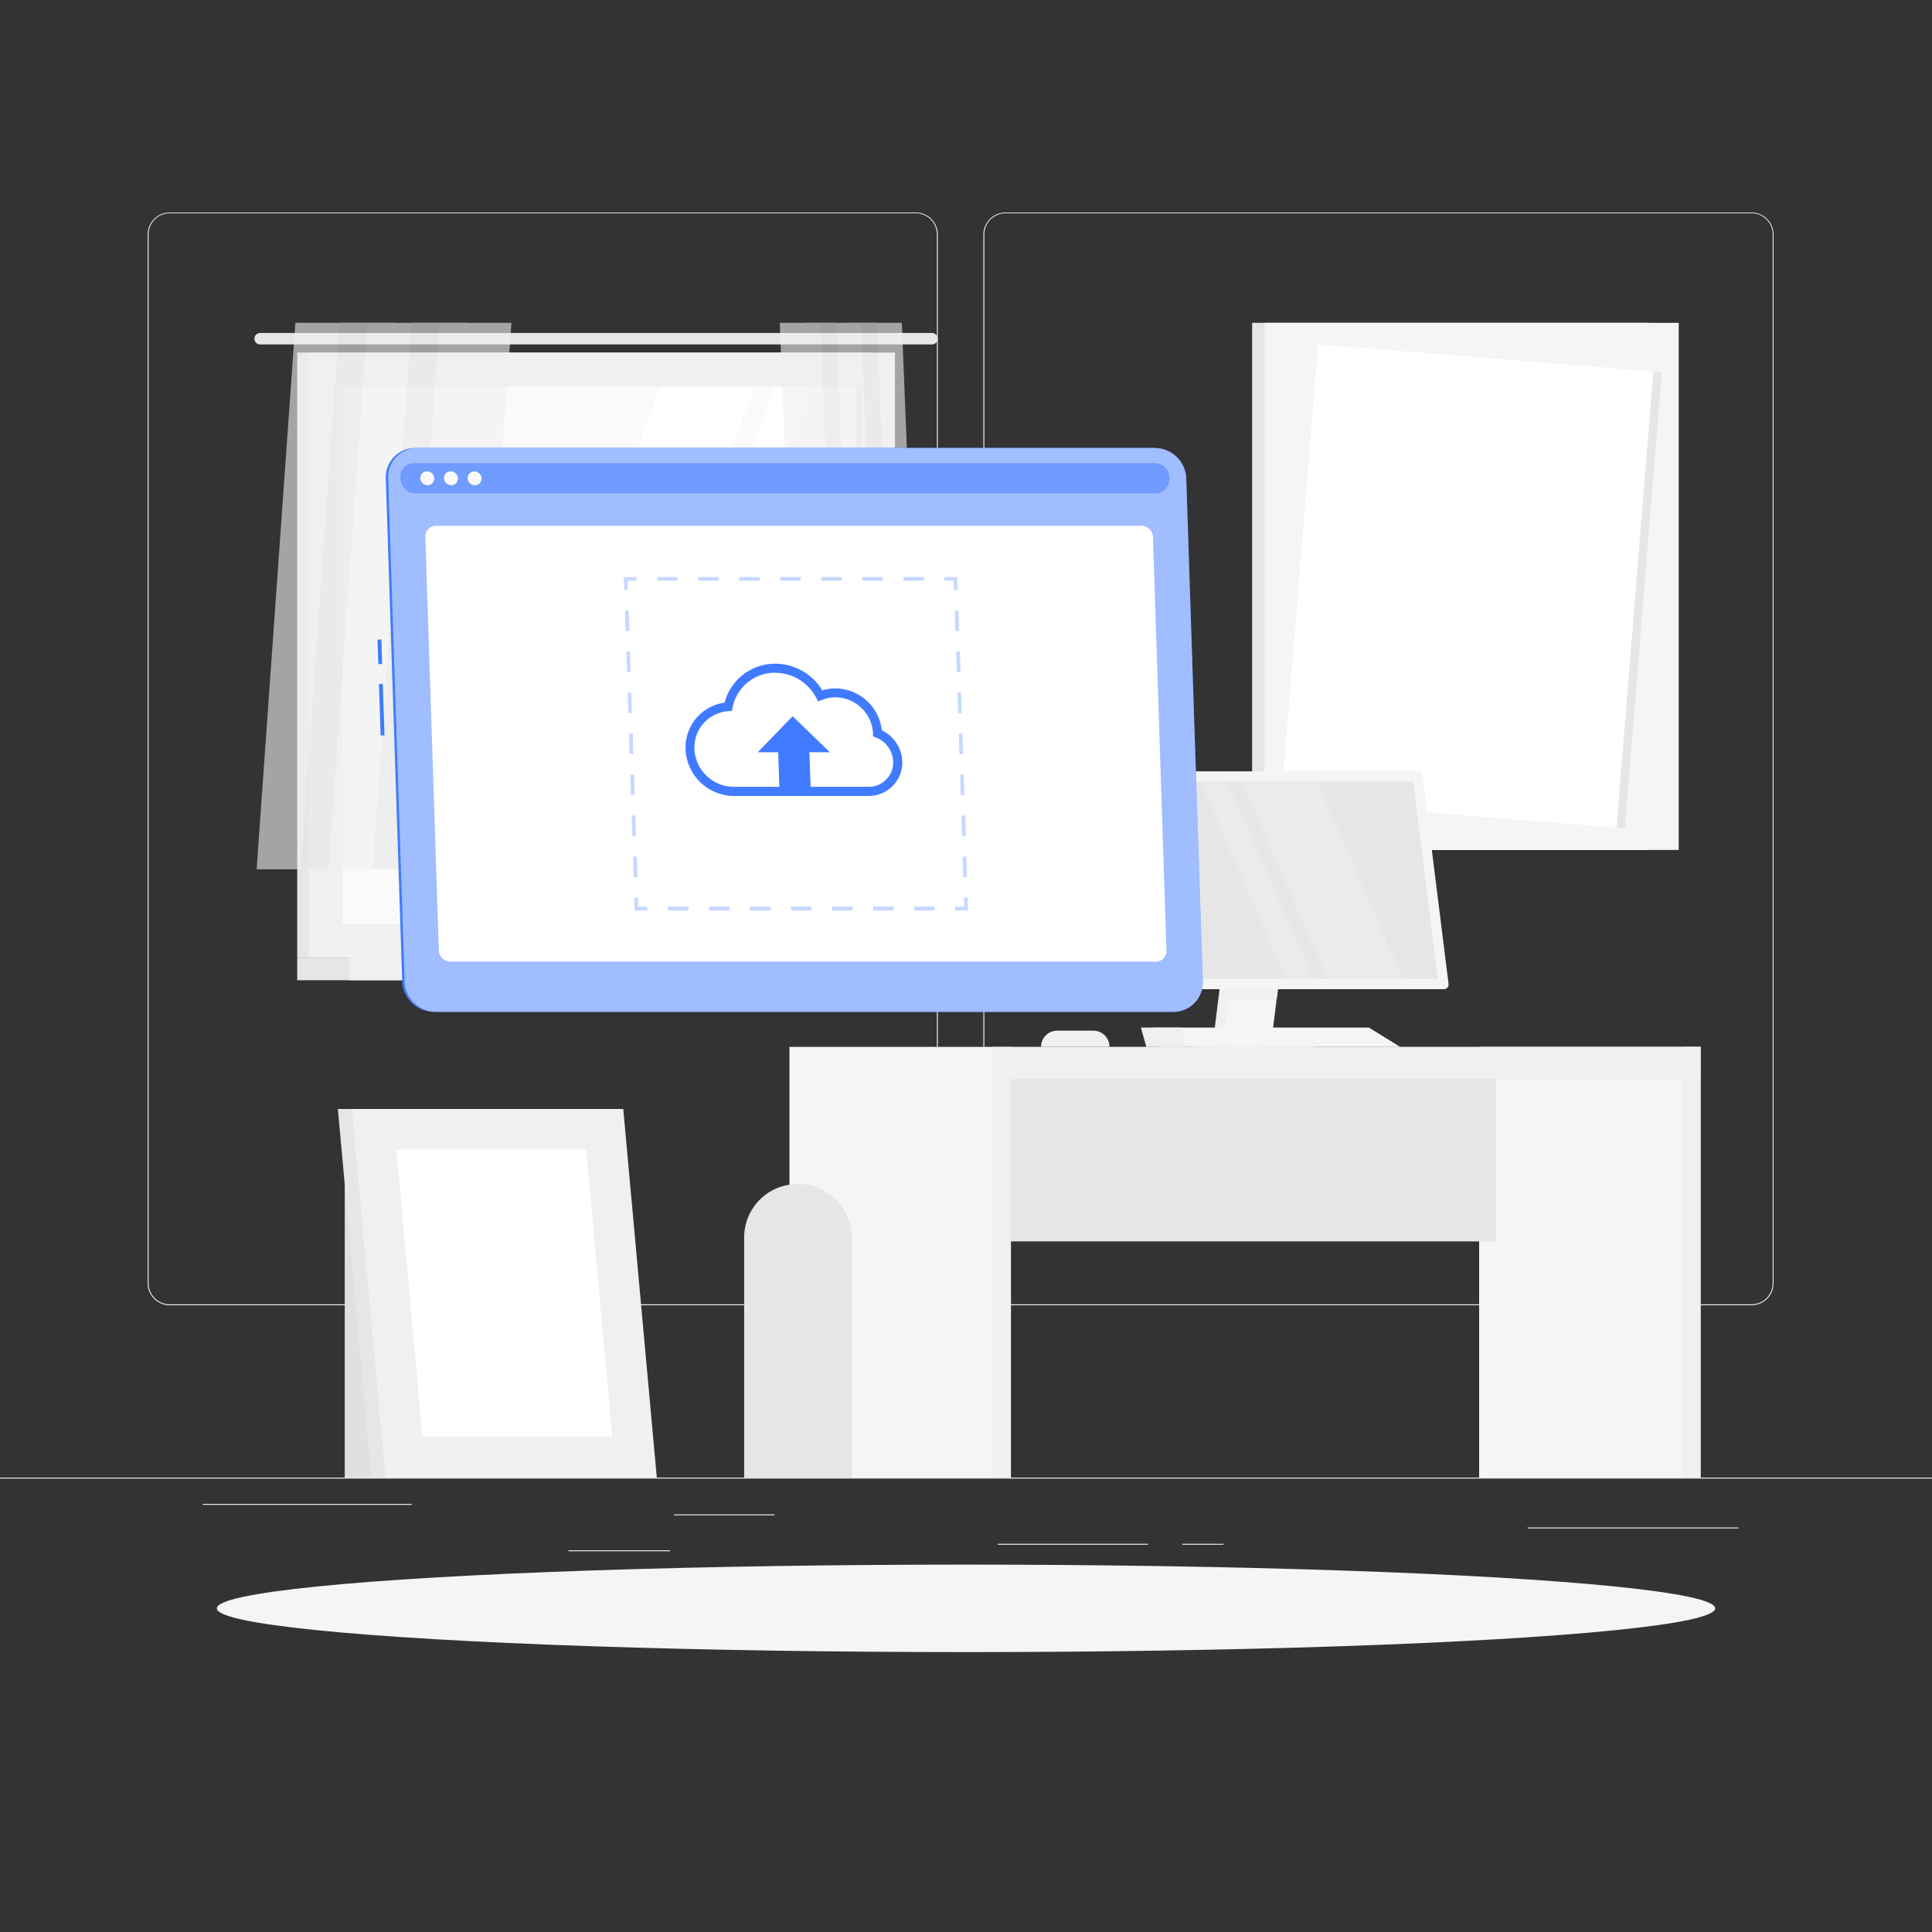 <svg xmlns="http://www.w3.org/2000/svg" viewBox="0 0 500 500"><rect x="0" y="0" width="500" height="500" fill="#333333" stroke="none"/><g id="freepik--background-complete--inject-13"><rect y="382.4" width="500" height="0.25" style="fill:#ebebeb"></rect><path d="M237,337.8H43.91a5.71,5.71,0,0,1-5.7-5.71V60.66A5.71,5.71,0,0,1,43.91,55H237a5.71,5.71,0,0,1,5.71,5.71V332.09A5.71,5.71,0,0,1,237,337.8ZM43.91,55.2a5.46,5.46,0,0,0-5.45,5.46V332.09a5.46,5.46,0,0,0,5.45,5.46H237a5.47,5.47,0,0,0,5.46-5.46V60.66A5.47,5.47,0,0,0,237,55.2Z" style="fill:#ebebeb"></path><path d="M453.31,337.8H260.21a5.72,5.72,0,0,1-5.71-5.71V60.66A5.72,5.72,0,0,1,260.21,55h193.1A5.71,5.71,0,0,1,459,60.66V332.09A5.71,5.71,0,0,1,453.31,337.8ZM260.21,55.2a5.47,5.47,0,0,0-5.46,5.46V332.09a5.47,5.47,0,0,0,5.46,5.46h193.1a5.47,5.47,0,0,0,5.46-5.46V60.66a5.47,5.47,0,0,0-5.46-5.46Z" style="fill:#ebebeb"></path><rect x="174.44" y="391.92" width="26" height="0.25" style="fill:#ebebeb"></rect><rect x="52.46" y="389.21" width="54.1" height="0.25" style="fill:#ebebeb"></rect><rect x="147.12" y="401.21" width="26.32" height="0.25" style="fill:#ebebeb"></rect><rect x="258.23" y="399.53" width="38.83" height="0.25" style="fill:#ebebeb"></rect><rect x="305.96" y="399.53" width="10.69" height="0.25" style="fill:#ebebeb"></rect><rect x="395.35" y="395.31" width="54.56" height="0.25" style="fill:#ebebeb"></rect><rect x="76.92" y="91.25" width="148.38" height="156.58" style="fill:#e6e6e6"></rect><path d="M241.21,86.18H67.32a1.48,1.48,0,0,0-1.48,1.48h0a1.47,1.47,0,0,0,1.48,1.47H241.21a1.47,1.47,0,0,0,1.47-1.47h0A1.47,1.47,0,0,0,241.21,86.18Z" style="fill:#e6e6e6"></path><rect x="79.87" y="91.25" width="151.74" height="156.58" style="fill:#f0f0f0"></rect><rect x="76.92" y="247.83" width="148.38" height="5.85" style="fill:#e6e6e6"></rect><rect x="90.35" y="247.83" width="151.74" height="5.85" style="fill:#f0f0f0"></rect><rect x="86.26" y="102.49" width="138.95" height="134.11" transform="translate(325.28 13.81) rotate(90)" style="fill:#fafafa"></rect><polygon points="119.12 239.02 170.86 100.06 195.28 100.06 143.55 239.02 119.12 239.02" style="fill:#fff"></polygon><polygon points="148.79 239.02 200.53 100.06 210.05 100.06 158.31 239.02 148.79 239.02" style="fill:#fff"></polygon><rect x="152.75" y="168.98" width="138.95" height="1.12" transform="translate(391.77 -52.69) rotate(90)" style="fill:#e6e6e6"></rect><g style="opacity:0.6"><polygon points="85.04 224.98 66.41 224.98 76.45 83.55 95.08 83.55 85.04 224.98" style="fill:#f0f0f0"></polygon><polygon points="92.3 224.98 77.78 224.98 87.82 83.55 102.34 83.55 92.3 224.98" style="fill:#e6e6e6"></polygon><polygon points="103.67 224.98 85.04 224.98 95.08 83.55 113.71 83.55 103.67 224.98" style="fill:#f0f0f0"></polygon><polygon points="110.93 224.98 96.41 224.98 106.46 83.55 120.97 83.55 110.93 224.98" style="fill:#e6e6e6"></polygon><polygon points="122.3 224.98 103.67 224.98 113.71 83.55 132.35 83.55 122.3 224.98" style="fill:#f0f0f0"></polygon></g><g style="opacity:0.6"><polygon points="228.53 224.98 239.06 224.98 233.39 83.55 222.86 83.55 228.53 224.98" style="fill:#f0f0f0"></polygon><polygon points="224.43 224.98 232.63 224.98 226.96 83.55 218.75 83.55 224.43 224.98" style="fill:#e6e6e6"></polygon><polygon points="218 224.98 228.53 224.98 222.86 83.55 212.33 83.55 218 224.98" style="fill:#f0f0f0"></polygon><polygon points="213.9 224.98 222.1 224.98 216.43 83.55 208.22 83.55 213.9 224.98" style="fill:#e6e6e6"></polygon><polygon points="207.47 224.98 218 224.98 212.33 83.55 201.8 83.55 207.47 224.98" style="fill:#f0f0f0"></polygon></g><rect x="324.05" y="83.55" width="102.61" height="136.42" style="fill:#e6e6e6"></rect><rect x="327.25" y="83.55" width="107.2" height="136.42" style="fill:#f5f5f5"></rect><rect x="321.62" y="107.14" width="118.46" height="89.24" transform="translate(198.9 519.14) rotate(-85.38)" style="fill:#fff"></rect><rect x="365" y="154.17" width="118.46" height="2.2" transform="translate(235.28 565.6) rotate(-85.38)" style="fill:#e6e6e6"></rect><rect x="382.8" y="270.93" width="57.31" height="111.47" style="fill:#f5f5f5"></rect><rect x="435.38" y="270.93" width="4.73" height="111.47" style="fill:#f0f0f0"></rect><rect x="255.25" y="274.11" width="131.96" height="47.17" transform="translate(642.47 595.38) rotate(180)" style="fill:#e6e6e6"></rect><rect x="261.62" y="270.93" width="178.49" height="8.36" transform="translate(701.72 550.21) rotate(180)" style="fill:#f0f0f0"></rect><rect x="204.31" y="270.93" width="57.31" height="111.47" style="fill:#f5f5f5"></rect><path d="M206.38,306.44h.26a13.79,13.79,0,0,1,13.79,13.79V382.4a0,0,0,0,1,0,0H192.59a0,0,0,0,1,0,0V320.23A13.79,13.79,0,0,1,206.38,306.44Z" style="fill:#e6e6e6"></path><rect x="256.89" y="270.93" width="4.73" height="111.47" style="fill:#f0f0f0"></rect><polygon points="326.12 270.93 313.76 270.93 316.76 246.86 329.13 246.86 326.12 270.93" style="fill:#f0f0f0"></polygon><polygon points="328.86 270.93 316.49 270.93 319.5 246.86 331.86 246.86 328.86 270.93" style="fill:#f5f5f5"></polygon><polygon points="330.36 258.89 318 258.89 319.5 246.86 331.86 246.86 330.36 258.89" style="fill:#f0f0f0"></polygon><path d="M284.93,256h87.46a1.21,1.21,0,0,0,1.2-1.36l-6.74-53.92a1.21,1.21,0,0,0-1.2-1.06H278.19A1.22,1.22,0,0,0,277,201L283.72,255A1.22,1.22,0,0,0,284.93,256Z" style="fill:#f0f0f0"></path><path d="M286.23,256h87.46a1.21,1.21,0,0,0,1.2-1.36l-6.74-53.92a1.21,1.21,0,0,0-1.2-1.06H279.49a1.22,1.22,0,0,0-1.21,1.36L285,255A1.22,1.22,0,0,0,286.23,256Z" style="fill:#f5f5f5"></path><path d="M372.07,253l-6.31-50.47a.34.34,0,0,0-.34-.29h-84a.34.34,0,0,0-.34.38l6.31,50.47a.34.34,0,0,0,.34.29h84A.34.34,0,0,0,372.07,253Z" style="fill:#e6e6e6"></path><polygon points="363.11 253.42 340.91 202.27 321.44 202.27 343.64 253.42 363.11 253.42" style="fill:#ebebeb"></polygon><polygon points="339.89 253.42 317.69 202.27 310.68 202.27 332.88 253.42 339.89 253.42" style="fill:#ebebeb"></polygon><path d="M320,268.67h20.14a0,0,0,0,1,0,0v.25a2,2,0,0,1-2,2H322a2,2,0,0,1-2-2v-.25A0,0,0,0,1,320,268.67Z" transform="translate(660.08 539.6) rotate(-180)" style="fill:#f5f5f5"></path><path d="M308.64,268.67H322.3a0,0,0,0,1,0,0v.25a2,2,0,0,1-2,2h-9.65a2,2,0,0,1-2-2v-.25A0,0,0,0,1,308.64,268.67Z" transform="translate(630.94 539.6) rotate(180)" style="fill:#f0f0f0"></path><polygon points="362.36 270.93 300.1 270.93 298.42 265.93 354.26 265.93 362.36 270.93" style="fill:#f5f5f5"></polygon><polygon points="306.95 270.93 296.66 270.93 295.27 265.93 305.56 265.93 306.95 270.93" style="fill:#f0f0f0"></polygon><path d="M269.41,266.75h17.72a0,0,0,0,1,0,0v0a4.18,4.18,0,0,1-4.18,4.18h-9.36a4.18,4.18,0,0,1-4.18-4.18v0A0,0,0,0,1,269.41,266.75Z" transform="translate(556.55 537.67) rotate(-180)" style="fill:#f0f0f0"></path><rect x="89.23" y="301.67" width="17.37" height="80.73" transform="translate(195.82 684.07) rotate(180)" style="fill:#e0e0e0"></rect><polygon points="166.34 382.4 96.12 382.4 87.44 287 157.66 287 166.34 382.4" style="fill:#e6e6e6"></polygon><polygon points="169.98 382.4 99.76 382.4 91.07 287 161.3 287 169.98 382.4" style="fill:#f0f0f0"></polygon><polygon points="109.36 371.84 102.59 297.56 151.7 297.56 158.46 371.84 109.36 371.84" style="fill:#fff"></polygon></g><g id="freepik--Shadow--inject-13"><ellipse id="freepik--path--inject-13" cx="250" cy="416.24" rx="193.89" ry="11.32" style="fill:#f5f5f5"></ellipse></g><g id="freepik--upload-window--inject-13"><rect x="98.3" y="177" width="1" height="13.33" transform="translate(-5.95 3.33) rotate(-1.87)" style="fill:#407BFF"></rect><rect x="97.81" y="165.51" width="1" height="6.34" transform="translate(-5.46 3.3) rotate(-1.87)" style="fill:#407BFF"></rect><path d="M112.2,261.87H303.06a7.56,7.56,0,0,0,7.59-7.85L306.4,123.79a8.18,8.18,0,0,0-8.1-7.85H107.44a7.57,7.57,0,0,0-7.6,7.85L104.09,254A8.19,8.19,0,0,0,112.2,261.87Z" style="fill:#407BFF"></path><path d="M112.81,261.87H303.67a7.57,7.57,0,0,0,7.6-7.85L307,123.79a8.19,8.19,0,0,0-8.11-7.85H108.05a7.56,7.56,0,0,0-7.59,7.85L104.71,254A8.18,8.18,0,0,0,112.81,261.87Z" style="fill:#407BFF"></path><path d="M112.81,261.87H303.67a7.57,7.57,0,0,0,7.6-7.85L307,123.79a8.19,8.19,0,0,0-8.11-7.85H108.05a7.56,7.56,0,0,0-7.59,7.85L104.71,254A8.18,8.18,0,0,0,112.81,261.87Z" style="fill:#fff;opacity:0.5"></path><path d="M298.43,119.86H107.56l-.64,0c-4.89.4-4.19,7.82.74,7.82H298.85c4.92,0,5.14-7.42.22-7.82C298.86,119.87,298.64,119.86,298.43,119.86Z" style="fill:#407BFF;opacity:0.5"></path><path d="M112.38,123.79a1.73,1.73,0,0,1-1.74,1.79,1.87,1.87,0,0,1-1.86-1.79,1.73,1.73,0,0,1,1.74-1.8A1.86,1.86,0,0,1,112.38,123.79Z" style="fill:#fafafa"></path><path d="M118.5,123.79a1.72,1.72,0,0,1-1.74,1.79,1.88,1.88,0,0,1-1.86-1.79,1.73,1.73,0,0,1,1.74-1.8A1.86,1.86,0,0,1,118.5,123.79Z" style="fill:#fafafa"></path><ellipse cx="122.82" cy="123.79" rx="1.77" ry="1.83" transform="translate(-51.55 124.6) rotate(-45.49)" style="fill:#fafafa"></ellipse><path d="M116.51,248.87H299.13a2.73,2.73,0,0,0,2.75-2.84l-3.5-107.11a3,3,0,0,0-2.94-2.84H112.83a2.73,2.73,0,0,0-2.75,2.84L113.57,246A3,3,0,0,0,116.51,248.87Z" style="fill:#fff"></path><g style="opacity:0.3"><polygon points="250.53 235.62 247.19 235.62 247.19 234.67 249.55 234.67 249.47 232.31 250.42 232.28 250.53 235.62" style="fill:#407BFF"></polygon><path d="M241.88,235.62h-5.31v-1h5.31Zm-10.62,0H226v-1h5.31Zm-10.62,0h-5.31v-1h5.31Zm-10.62,0h-5.31v-1H210Zm-10.61,0h-5.32v-1h5.32Zm-10.62,0h-5.31v-1h5.31Zm-10.62,0h-5.31v-1h5.31Z" style="fill:#407BFF"></path><polygon points="167.55 235.62 164.24 235.62 164.14 232.31 165.08 232.28 165.16 234.67 167.55 234.67 167.55 235.62" style="fill:#407BFF"></polygon><path d="M164,227l-.17-5.31,1,0,.17,5.31Zm-.34-10.62-.18-5.31.95,0,.17,5.31Zm-.35-10.62-.17-5.31.94,0,.18,5.31Zm-.35-10.61-.17-5.31.95,0,.17,5.31Zm-.34-10.62-.18-5.31.95,0,.17,5.31Zm-.35-10.63-.17-5.3.94,0,.18,5.31Zm-.35-10.61-.17-5.31.95,0,.17,5.31Z" style="fill:#407BFF"></path><polygon points="161.54 152.66 161.43 149.33 164.76 149.33 164.76 150.28 162.41 150.28 162.48 152.63 161.54 152.66" style="fill:#407BFF"></polygon><path d="M239.1,150.28h-5.31v-.95h5.31Zm-10.62,0h-5.31v-.95h5.31Zm-10.62,0h-5.31v-.95h5.31Zm-10.62,0h-5.31v-.95h5.31Zm-10.62,0h-5.31v-.95h5.31Zm-10.62,0h-5.31v-.95H186Zm-10.62,0h-5.31v-.95h5.31Z" style="fill:#407BFF"></path><polygon points="246.87 152.66 246.79 150.28 244.41 150.28 244.41 149.33 247.71 149.33 247.82 152.63 246.87 152.66" style="fill:#407BFF"></polygon><path d="M249.3,227l-.17-5.31.94,0,.18,5.31ZM249,216.38l-.17-5.31.95,0,.17,5.31Zm-.34-10.61-.18-5.31.95,0,.17,5.31Zm-.35-10.62-.17-5.31.94,0,.18,5.31Zm-.35-10.62-.17-5.31.95,0,.17,5.31Zm-.34-10.62-.18-5.31,1,0,.17,5.31Zm-.35-10.62-.17-5.31.94,0,.18,5.31Z" style="fill:#407BFF"></path></g><path d="M224.82,206H189.91a12.6,12.6,0,0,1-12.49-12.1,11.71,11.71,0,0,1,10.11-12.06,13.48,13.48,0,0,1,13.07-10.07,14.31,14.31,0,0,1,12.22,6.9,11.37,11.37,0,0,1,3.39-.51,12.19,12.19,0,0,1,12,10.83,9.33,9.33,0,0,1,5.3,8,8.66,8.66,0,0,1-8.69,9Zm-24.22-31.9a11.14,11.14,0,0,0-11,9l-.17.89-.9.06a9.39,9.39,0,0,0-8.81,9.74,10.24,10.24,0,0,0,10.16,9.84h34.91a6.31,6.31,0,0,0,6.36-6.57,7,7,0,0,0-4.49-6.21l-.72-.28,0-.77a9.84,9.84,0,0,0-9.73-9.34,9.14,9.14,0,0,0-3.48.68l-1,.4-.49-.94A12,12,0,0,0,200.6,174.12Z" style="fill:#407BFF"></path><polygon points="214.76 194.68 205.13 185.35 196.11 194.68 201.39 194.68 201.71 204.32 209.8 204.32 209.48 194.68 214.76 194.68" style="fill:#407BFF"></polygon></g></svg>